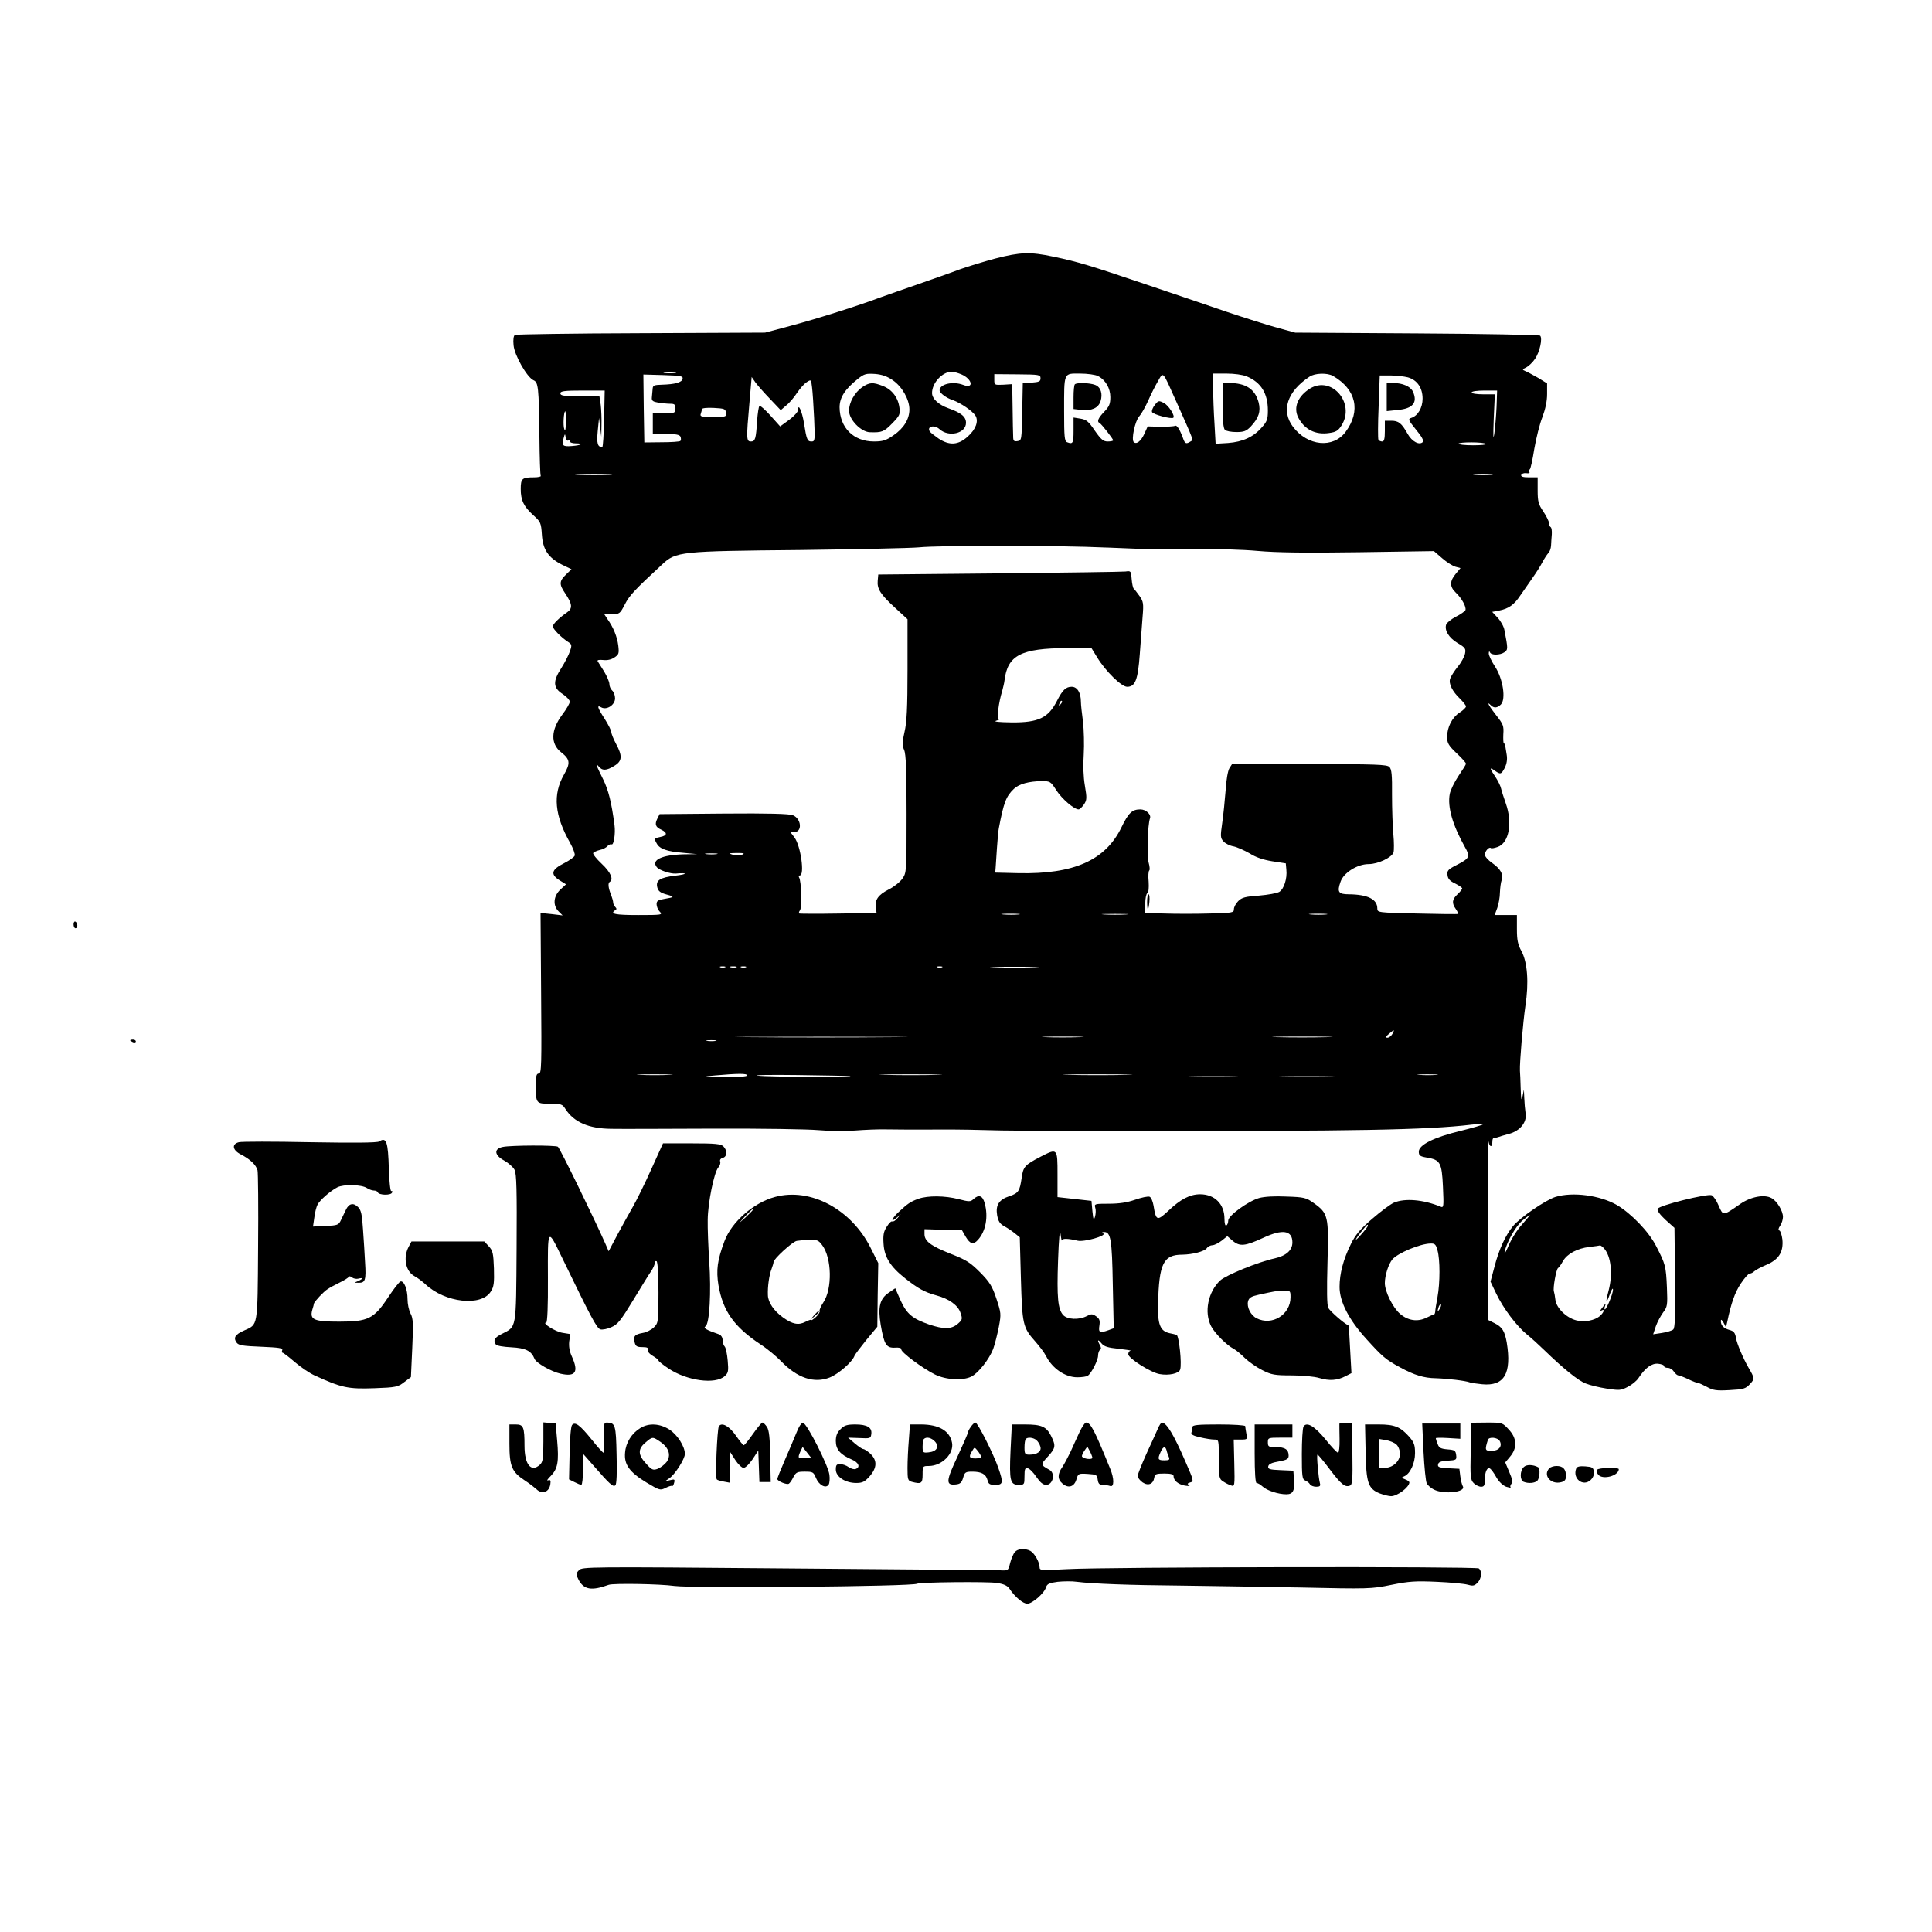 <?xml version="1.0" standalone="no"?>
<!DOCTYPE svg PUBLIC "-//W3C//DTD SVG 20010904//EN"
 "http://www.w3.org/TR/2001/REC-SVG-20010904/DTD/svg10.dtd">
<svg version="1.0" xmlns="http://www.w3.org/2000/svg"
 width="1024pt" height="1024pt" viewBox="0 0 1024 1024"
 preserveAspectRatio="xMidYMid meet">

<g transform="translate(0,1024) scale(0.1,-0.1)"
fill="#000000" stroke="none">
<path d="M5276 8870 c-60 -16 -145 -42 -190 -58 -44 -17 -142 -51 -216 -77
-74 -25 -165 -58 -203 -71 -114 -43 -334 -113 -477 -151 l-135 -36 -657 -3
c-362 -1 -662 -6 -669 -9 -7 -5 -10 -25 -7 -55 5 -54 71 -169 105 -185 26 -11
29 -34 32 -299 1 -110 4 -203 7 -208 3 -4 -13 -8 -35 -8 -64 0 -71 -6 -71 -62
0 -60 16 -93 68 -140 37 -33 40 -40 44 -101 5 -80 34 -123 107 -160 l50 -24
-30 -29 c-35 -34 -36 -51 -4 -98 39 -58 41 -81 10 -102 -42 -29 -75 -62 -75
-74 0 -13 44 -58 79 -81 22 -14 23 -18 12 -50 -6 -19 -27 -60 -46 -90 -46 -71
-44 -105 8 -138 20 -13 37 -32 37 -40 0 -9 -18 -40 -40 -69 -61 -82 -63 -155
-5 -200 47 -37 49 -57 14 -118 -60 -105 -50 -216 33 -362 16 -29 27 -59 24
-67 -3 -8 -27 -25 -54 -39 -72 -36 -77 -61 -21 -95 l29 -18 -30 -28 c-37 -35
-41 -84 -9 -116 l21 -21 -58 7 -59 6 3 -425 c3 -383 2 -426 -12 -426 -13 0
-16 -12 -16 -64 0 -94 1 -96 76 -96 58 0 65 -2 81 -28 45 -70 124 -104 243
-105 47 -1 290 0 541 1 251 1 502 -3 557 -8 56 -5 143 -6 194 -2 51 4 125 7
163 6 39 -1 140 -1 225 -1 85 1 207 0 270 -2 63 -2 176 -4 250 -4 74 0 329 0
565 -1 1169 -2 1560 5 1793 33 34 4 62 5 62 2 0 -3 -54 -19 -119 -35 -141 -34
-221 -74 -221 -110 0 -20 6 -25 40 -31 74 -12 82 -26 88 -155 5 -108 4 -113
-14 -105 -91 37 -187 45 -245 21 -19 -8 -71 -47 -116 -86 -64 -55 -90 -86
-113 -134 -40 -80 -60 -157 -60 -227 0 -78 49 -174 143 -277 84 -93 103 -109
177 -149 77 -42 127 -57 190 -58 62 -2 157 -13 180 -22 8 -3 38 -7 66 -10 117
-11 157 57 130 222 -11 61 -24 82 -67 103 l-34 17 0 500 c0 275 1 481 3 457 3
-41 22 -51 22 -11 0 10 3 18 8 17 4 0 14 2 22 5 8 3 34 11 57 17 59 15 97 62
89 109 -3 20 -6 56 -7 81 l-2 45 -7 -35 c-6 -28 -8 -21 -10 40 -1 41 -3 84 -4
95 -2 42 16 254 29 344 19 123 11 231 -21 290 -19 35 -24 58 -24 117 l0 74
-59 0 -59 0 14 38 c7 20 14 57 14 82 1 25 5 54 9 65 12 29 -6 60 -50 91 -22
15 -39 35 -39 44 0 18 23 44 32 35 3 -3 19 0 36 6 60 21 80 127 43 231 -10 29
-22 65 -25 79 -3 14 -17 42 -31 63 -31 45 -31 52 -3 32 31 -22 35 -21 54 15
10 21 14 44 10 68 -3 20 -7 42 -8 49 -1 6 -4 12 -7 12 -3 0 -4 22 -3 48 3 44
0 53 -37 100 -38 48 -56 81 -29 54 16 -16 34 -15 53 4 28 28 11 137 -31 201
-19 29 -34 61 -33 70 0 11 3 13 6 6 6 -17 54 -16 77 0 19 14 19 18 0 117 -3
19 -20 49 -36 66 l-29 31 37 7 c50 10 79 30 112 80 16 22 44 64 64 92 20 28
44 66 53 84 10 19 24 40 31 48 8 7 14 25 15 40 1 15 2 42 4 60 1 18 -1 35 -6
38 -5 3 -9 13 -9 22 0 9 -14 37 -30 61 -26 38 -30 53 -30 113 l0 68 -46 0
c-32 0 -44 4 -41 13 2 6 14 11 27 9 13 -2 20 1 16 6 -3 6 -3 12 2 14 4 1 15
50 24 108 10 58 29 134 43 169 16 43 25 84 25 122 l0 57 -47 29 c-27 15 -57
32 -68 36 -18 8 -18 9 5 20 13 7 34 27 46 45 25 36 41 109 27 123 -4 4 -298
10 -653 12 l-645 4 -95 26 c-52 14 -174 53 -270 85 -96 33 -290 99 -430 146
-290 98 -357 119 -488 146 -122 26 -174 24 -306 -10z m-1698 -607 c-16 -2 -40
-2 -55 0 -16 2 -3 4 27 4 30 0 43 -2 28 -4z m1517 -7 c59 -25 69 -79 10 -56
-55 21 -125 4 -125 -29 0 -14 36 -41 71 -52 41 -15 103 -57 119 -82 18 -29 2
-73 -41 -111 -50 -46 -98 -48 -155 -10 -21 15 -42 31 -46 37 -17 28 25 37 52
12 49 -44 140 -22 140 34 0 32 -25 53 -93 77 -53 19 -87 51 -87 81 0 53 53
111 103 113 10 0 33 -6 52 -14z m-1477 -24 c-4 -19 -40 -29 -110 -31 -42 -1
-48 -4 -49 -23 -1 -13 -3 -33 -4 -44 -2 -18 5 -23 34 -28 20 -3 48 -6 64 -6
22 0 27 -4 27 -25 0 -24 -3 -25 -60 -25 l-60 0 0 -55 0 -55 70 0 c54 0 72 -4
77 -15 3 -9 3 -19 -1 -22 -3 -4 -48 -7 -99 -7 l-92 -1 -3 180 -2 180 105 -3
c93 -3 106 -5 103 -20z m1115 -8 c49 -34 87 -102 87 -154 0 -52 -30 -100 -84
-137 -40 -28 -58 -33 -104 -33 -108 0 -181 73 -182 181 0 52 28 96 97 151 34
27 44 29 91 26 37 -3 65 -13 95 -34z m782 11 c0 -17 -8 -20 -47 -23 l-47 -3
-3 -152 c-3 -149 -3 -152 -25 -155 -19 -3 -23 1 -23 25 -1 15 -2 84 -3 153
l-2 124 -47 -3 c-47 -2 -48 -2 -48 27 l0 29 123 -1 c115 -1 122 -2 122 -21z
m304 12 c40 -20 66 -64 66 -112 0 -36 -6 -50 -32 -77 -32 -33 -41 -53 -25 -60
9 -4 72 -84 72 -92 0 -3 -13 -6 -29 -6 -23 0 -35 10 -68 57 -33 49 -45 59 -76
64 l-37 6 0 -69 c0 -67 -3 -74 -34 -62 -14 5 -16 29 -16 163 0 211 -4 201 84
201 39 0 82 -6 95 -13z m414 -132 c98 -220 93 -205 77 -215 -23 -15 -30 -12
-40 18 -18 49 -33 71 -43 65 -5 -3 -40 -5 -77 -5 l-67 2 -18 -40 c-18 -39 -42
-57 -56 -43 -14 14 7 112 29 136 11 12 32 49 47 82 14 33 38 80 52 104 30 52
23 59 96 -104z m375 130 c76 -32 112 -90 112 -181 0 -46 -5 -59 -32 -89 -44
-51 -101 -77 -179 -83 l-66 -4 -6 107 c-4 60 -7 143 -7 187 l0 78 70 0 c41 0
86 -6 108 -15z m458 2 c122 -71 148 -185 66 -296 -66 -89 -201 -76 -279 27
-64 85 -31 187 87 265 28 20 96 22 126 4z m396 -7 c49 -14 78 -55 78 -113 0
-48 -25 -91 -60 -102 -18 -6 -16 -11 25 -62 30 -36 43 -59 36 -66 -18 -18 -57
2 -80 43 -32 57 -48 70 -87 70 l-34 0 0 -55 c0 -41 -4 -55 -14 -55 -8 0 -17 4
-20 9 -3 5 -3 84 1 175 l6 166 56 0 c31 0 73 -5 93 -10z m-3381 -114 l57 -60
29 25 c17 13 42 43 57 66 15 22 37 48 51 57 24 16 24 15 29 -27 3 -23 8 -97
11 -164 5 -117 5 -123 -14 -123 -22 0 -26 10 -40 99 -10 61 -31 107 -31 68 0
-9 -21 -33 -47 -52 l-48 -35 -52 58 c-28 31 -54 54 -58 50 -4 -4 -9 -38 -12
-75 -6 -99 -10 -113 -33 -113 -24 0 -25 13 -8 203 l12 139 20 -29 c11 -15 46
-55 77 -87z m-879 -106 c-2 -82 -6 -150 -10 -150 -25 1 -30 19 -24 85 l7 70 6
-50 6 -50 1 61 c1 34 -1 82 -4 108 l-7 46 -103 0 c-86 0 -104 3 -104 15 0 12
20 15 118 15 l117 0 -3 -150z m4730 63 c-2 -49 -8 -113 -12 -143 -6 -36 -6 -9
-3 78 l6 132 -62 0 c-34 0 -61 4 -61 10 0 6 29 10 68 10 l67 0 -3 -87z m-4084
-30 c3 -22 0 -23 -68 -23 -62 0 -71 2 -66 16 3 9 6 20 6 25 0 6 27 9 63 7 56
-3 62 -5 65 -25z m-849 -50 c0 -39 -3 -51 -8 -38 -8 19 -3 95 5 95 2 0 4 -26
3 -57z m12 -98 c5 4 9 1 9 -4 0 -6 14 -11 32 -11 44 0 30 -10 -21 -14 -48 -4
-55 2 -44 41 7 26 8 26 11 5 2 -12 8 -20 13 -17z m4865 -18 c4 -4 -27 -7 -69
-7 -43 0 -77 4 -77 8 0 10 136 10 146 -1z m-4648 -164 c-42 -2 -114 -2 -160 0
-46 1 -11 3 77 3 88 0 125 -2 83 -3z m4675 0 c-24 -2 -62 -2 -85 0 -24 2 -5 4
42 4 47 0 66 -2 43 -4z m-2038 -385 c262 -11 302 -12 500 -9 88 2 223 -2 300
-9 100 -9 254 -11 537 -7 l398 6 44 -38 c24 -21 56 -41 71 -45 l26 -7 -25 -30
c-33 -39 -33 -69 0 -100 31 -29 57 -76 51 -93 -3 -6 -25 -22 -51 -35 -25 -13
-48 -32 -51 -41 -10 -31 14 -70 60 -98 41 -24 45 -30 40 -56 -3 -16 -20 -48
-39 -70 -18 -23 -36 -51 -40 -63 -9 -27 12 -68 53 -107 17 -17 31 -35 31 -40
0 -6 -15 -21 -34 -33 -39 -25 -66 -77 -66 -129 0 -32 7 -45 50 -86 28 -26 50
-51 50 -56 0 -4 -18 -33 -40 -65 -22 -33 -42 -75 -46 -95 -13 -69 15 -165 80
-281 30 -53 26 -60 -46 -97 -43 -22 -49 -29 -46 -52 2 -20 13 -32 41 -45 20
-10 37 -22 37 -26 0 -4 -11 -18 -25 -31 -29 -27 -31 -47 -9 -78 9 -13 14 -25
13 -26 -2 -2 -100 -1 -216 2 -210 5 -213 5 -213 27 0 49 -51 74 -151 75 -55 0
-63 12 -44 66 16 48 89 94 149 94 50 0 123 35 132 62 3 11 3 55 -1 97 -4 42
-7 135 -7 208 1 106 -2 136 -14 148 -13 13 -73 15 -424 15 l-410 0 -14 -22
c-8 -13 -17 -64 -20 -118 -4 -52 -12 -130 -18 -172 -10 -70 -10 -80 7 -98 10
-11 34 -23 53 -26 19 -4 57 -21 85 -37 33 -21 71 -34 120 -42 l72 -11 3 -34
c5 -47 -13 -102 -37 -117 -11 -7 -60 -16 -108 -20 -72 -5 -91 -10 -110 -29
-13 -13 -23 -32 -23 -43 0 -19 -8 -20 -132 -23 -73 -2 -179 -2 -235 0 l-103 3
0 49 c0 27 5 52 11 56 7 4 9 28 7 61 -3 30 -1 56 3 59 4 2 3 21 -3 42 -10 36
-5 202 7 234 8 21 -21 48 -51 48 -43 0 -63 -18 -100 -95 -85 -175 -252 -249
-545 -243 l-124 3 2 25 c1 14 4 61 7 105 3 44 7 91 10 105 26 138 39 170 80
209 27 26 80 40 147 41 45 0 48 -2 78 -49 30 -46 94 -101 118 -101 6 0 18 12
28 26 16 24 16 34 5 100 -8 46 -10 108 -6 166 3 51 1 129 -4 173 -6 44 -11 91
-11 105 0 48 -19 80 -49 80 -31 0 -49 -18 -78 -75 -46 -90 -98 -115 -239 -114
-70 1 -99 4 -83 9 14 4 20 8 14 9 -12 1 -1 89 18 149 5 19 11 44 12 55 16 134
87 171 331 172 l130 0 30 -49 c45 -74 129 -156 159 -156 43 0 57 36 67 172 5
68 12 158 15 200 6 70 4 80 -17 110 -13 18 -26 35 -30 38 -4 3 -9 26 -11 50
-3 44 -4 45 -33 41 -16 -2 -318 -6 -670 -10 l-640 -6 -3 -33 c-4 -43 15 -73
94 -145 l64 -59 0 -266 c0 -204 -4 -282 -16 -332 -12 -53 -13 -69 -2 -95 10
-22 13 -110 13 -340 0 -309 0 -310 -23 -343 -13 -18 -46 -44 -73 -57 -54 -28
-73 -54 -67 -96 l4 -28 -200 -3 c-111 -2 -205 -1 -209 0 -4 2 -3 10 3 17 11
14 8 155 -5 175 -3 5 -1 10 4 10 27 0 5 157 -28 201 l-22 29 21 0 c43 0 38 70
-7 89 -20 8 -130 11 -368 9 l-339 -3 -12 -24 c-15 -30 -10 -45 22 -59 33 -16
30 -31 -6 -38 -34 -7 -34 -8 -19 -35 15 -28 53 -42 139 -49 l75 -7 -70 -1
c-117 -3 -175 -30 -144 -68 14 -17 72 -36 101 -34 64 6 63 -4 -2 -11 -83 -10
-106 -25 -96 -63 5 -19 16 -28 49 -37 44 -12 44 -14 -15 -24 -30 -5 -38 -10
-38 -27 0 -12 7 -30 17 -40 16 -17 11 -18 -115 -18 -121 0 -152 6 -121 26 8 4
8 9 0 17 -6 6 -11 17 -11 23 0 7 -5 25 -11 41 -15 36 -18 63 -7 69 21 13 5 51
-43 96 -28 26 -48 52 -45 57 4 5 19 12 35 16 16 3 35 13 41 21 7 7 16 11 21 9
12 -8 22 58 16 102 -16 121 -32 185 -60 242 -38 76 -43 92 -24 69 19 -24 42
-23 83 3 42 25 44 52 9 117 -14 26 -25 54 -25 62 0 8 -16 40 -35 70 -39 60
-43 76 -18 61 29 -16 73 13 73 48 0 16 -7 34 -15 41 -8 7 -15 22 -15 34 0 12
-13 42 -28 67 -15 24 -31 49 -34 54 -4 7 6 9 28 7 21 -3 44 2 60 13 24 16 26
21 21 64 -6 46 -25 95 -58 141 l-17 26 41 -1 c41 0 43 2 69 52 24 47 51 76
197 211 74 69 93 71 731 77 305 4 589 10 630 14 102 11 736 11 995 -1z m-244
-831 c-10 -9 -11 -8 -5 6 3 10 9 15 12 12 3 -3 0 -11 -7 -18z m-1823 -794
c-16 -2 -40 -2 -55 0 -16 2 -3 4 27 4 30 0 43 -2 28 -4z m135 -3 c-12 -5 -34
-5 -50 0 -24 7 -21 8 22 9 38 0 45 -2 28 -9z m1465 -317 c-21 -2 -57 -2 -80 0
-24 2 -7 4 37 4 44 0 63 -2 43 -4z m570 0 c-32 -2 -84 -2 -115 0 -32 2 -6 3
57 3 63 0 89 -1 58 -3z m1060 0 c-21 -2 -57 -2 -80 0 -24 2 -7 4 37 4 44 0 63
-2 43 -4z m-3185 -280 c-7 -2 -19 -2 -25 0 -7 3 -2 5 12 5 14 0 19 -2 13 -5z
m60 0 c-7 -2 -21 -2 -30 0 -10 3 -4 5 12 5 17 0 24 -2 18 -5z m50 0 c-7 -2
-19 -2 -25 0 -7 3 -2 5 12 5 14 0 19 -2 13 -5z m1040 0 c-7 -2 -19 -2 -25 0
-7 3 -2 5 12 5 14 0 19 -2 13 -5z m490 0 c-56 -2 -151 -2 -210 0 -59 1 -13 3
102 3 116 0 164 -2 108 -3z m1897 -353 c-6 -11 -18 -20 -26 -20 -12 0 -10 5 7
20 30 25 32 25 19 0z m-2658 -17 c-206 -2 -539 -2 -740 0 -202 1 -34 2 373 2
407 0 572 -1 367 -2z m1000 0 c-51 -2 -132 -2 -180 0 -48 1 -6 3 93 3 99 0
138 -2 87 -3z m1310 0 c-73 -2 -190 -2 -260 0 -70 1 -10 3 133 3 143 0 200 -2
127 -3z m-3239 -20 c-13 -2 -33 -2 -45 0 -13 2 -3 4 22 4 25 0 35 -2 23 -4z
m-245 -180 c-43 -2 -113 -2 -155 0 -43 1 -8 3 77 3 85 0 120 -2 78 -3z m412
-3 c0 -6 -46 -9 -122 -8 -114 1 -118 2 -48 8 124 11 170 11 170 0z m545 -4
c41 -7 -442 -4 -490 3 -27 3 67 5 210 3 143 -2 269 -4 280 -6z m458 7 c-72 -2
-194 -2 -270 0 -76 1 -16 3 132 3 149 0 211 -2 138 -3z m1005 0 c-81 -2 -216
-2 -300 0 -84 1 -18 3 147 3 165 0 234 -2 153 -3z m1645 0 c-23 -2 -64 -2 -90
0 -26 2 -7 3 42 3 50 0 71 -1 48 -3z m-1075 -10 c-60 -2 -156 -2 -215 0 -60 1
-11 3 107 3 118 0 167 -2 108 -3z m510 0 c-64 -2 -172 -2 -240 0 -68 1 -15 3
117 3 132 0 187 -2 123 -3z m202 -790 c-1 -5 -17 -26 -37 -48 -38 -43 -34 -28
7 23 27 33 30 36 30 25z m369 -130 c14 -49 14 -172 0 -248 -6 -33 -12 -68 -12
-77 -1 -9 -4 -16 -7 -15 -3 0 -21 -8 -41 -18 -46 -22 -96 -15 -138 21 -38 32
-81 118 -81 163 0 41 19 101 40 126 28 33 146 83 202 84 23 1 29 -5 37 -36z
m12 -310 c-12 -20 -14 -14 -5 12 4 9 9 14 11 11 3 -2 0 -13 -6 -23z"/>
<path d="M4570 8188 c-40 -28 -70 -81 -70 -125 0 -47 64 -113 111 -114 63 -2
74 2 118 47 40 41 43 49 38 84 -7 53 -39 95 -87 114 -54 21 -71 20 -110 -6z"/>
<path d="M5697 8203 c-4 -3 -7 -34 -7 -69 l0 -62 43 -5 c53 -5 88 10 100 46
13 40 1 76 -29 87 -29 11 -97 13 -107 3z"/>
<path d="M6121 8094 c-11 -14 -18 -31 -15 -38 5 -13 104 -39 113 -30 10 10
-25 65 -50 78 -27 14 -30 13 -48 -10z"/>
<path d="M6480 8092 c0 -78 4 -122 12 -130 7 -7 34 -12 61 -12 41 0 53 5 77
30 42 45 53 80 41 127 -19 71 -68 103 -157 103 l-34 0 0 -118z"/>
<path d="M6944 8181 c-65 -40 -90 -101 -63 -154 33 -64 92 -93 164 -82 36 5
48 12 66 41 73 118 -53 264 -167 195z"/>
<path d="M7350 8136 l0 -75 58 6 c80 7 107 39 81 97 -13 28 -55 46 -105 46
l-34 0 0 -74z"/>
<path d="M6080 5460 c0 -22 2 -40 4 -40 2 0 6 18 8 40 2 22 0 40 -4 40 -5 0
-8 -18 -8 -40z"/>
<path d="M390 5341 c0 -12 5 -21 10 -21 6 0 10 6 10 14 0 8 -4 18 -10 21 -5 3
-10 -3 -10 -14z"/>
<path d="M690 4726 c0 -2 7 -6 15 -10 8 -3 15 -1 15 4 0 6 -7 10 -15 10 -8 0
-15 -2 -15 -4z"/>
<path d="M2010 4190 c-10 -7 -134 -8 -366 -4 -193 4 -363 4 -378 0 -39 -10
-34 -42 11 -65 49 -25 81 -56 88 -84 3 -12 5 -196 3 -408 -3 -430 0 -407 -74
-441 -48 -21 -58 -38 -40 -64 11 -15 33 -18 130 -22 94 -4 116 -7 112 -18 -3
-8 -2 -14 2 -14 4 0 33 -22 64 -49 31 -27 79 -59 105 -71 144 -66 178 -73 318
-68 113 4 125 7 157 32 l36 27 7 153 c6 130 5 158 -9 184 -9 17 -16 51 -16 76
0 52 -18 98 -37 94 -7 -2 -36 -39 -65 -83 -76 -115 -106 -130 -260 -130 -134
0 -157 10 -143 62 5 15 9 31 9 34 2 10 52 64 72 76 10 7 39 23 64 35 25 12 47
26 48 30 2 5 10 4 18 -3 8 -6 23 -9 34 -6 27 7 25 -1 -2 -13 -22 -9 -22 -9 3
-9 35 -1 40 15 34 107 -2 42 -7 121 -11 176 -5 79 -10 102 -26 118 -25 25 -49
20 -65 -15 -7 -15 -19 -39 -26 -54 -12 -26 -18 -28 -81 -31 l-67 -3 7 48 c3
26 11 57 17 68 12 24 68 73 105 92 33 17 129 15 157 -4 11 -7 27 -13 36 -13
10 0 19 -4 21 -9 5 -16 70 -18 76 -2 2 8 1 11 -4 8 -5 -3 -11 50 -13 116 -4
146 -13 172 -51 147z"/>
<path d="M3452 4043 c-34 -76 -78 -165 -97 -198 -19 -33 -56 -100 -82 -148
l-47 -89 -17 39 c-56 127 -242 509 -252 515 -14 9 -249 8 -292 -1 -49 -10 -45
-44 7 -72 23 -13 48 -35 55 -49 11 -20 13 -111 11 -416 -3 -440 1 -413 -80
-455 -37 -19 -45 -33 -30 -55 4 -7 41 -13 82 -15 77 -4 106 -19 123 -61 8 -22
89 -68 138 -79 80 -18 97 9 60 91 -13 28 -17 55 -14 81 l6 38 -43 7 c-37 6
-111 53 -85 54 6 0 10 85 9 236 -1 271 -3 269 77 104 151 -312 182 -370 201
-376 11 -3 38 2 59 12 33 14 50 36 115 143 42 69 84 138 95 153 10 15 19 34
19 43 0 9 5 13 10 10 6 -4 10 -70 10 -166 0 -155 -1 -161 -24 -184 -13 -13
-40 -27 -60 -30 -43 -8 -50 -17 -42 -51 5 -20 13 -24 41 -24 25 0 33 -4 29
-14 -3 -9 7 -21 25 -32 17 -10 31 -21 31 -25 0 -4 24 -23 54 -43 98 -65 247
-85 297 -40 19 17 21 27 16 82 -3 35 -10 69 -16 75 -6 6 -11 21 -11 34 0 14
-8 26 -17 30 -70 24 -87 34 -74 43 22 13 31 183 20 345 -5 77 -9 176 -8 220 1
91 34 252 56 277 9 10 13 24 10 32 -3 8 2 16 14 19 23 6 25 39 3 61 -13 13
-43 16 -168 16 l-152 0 -62 -137z"/>
<path d="M5515 4109 c-83 -43 -92 -53 -100 -112 -10 -70 -17 -81 -65 -97 -55
-18 -74 -47 -65 -101 6 -32 14 -45 37 -58 17 -9 42 -26 57 -38 l26 -21 6 -219
c7 -243 10 -259 76 -333 22 -25 48 -59 57 -77 34 -67 102 -113 166 -113 25 0
50 4 55 8 20 13 55 83 55 107 0 13 5 27 10 30 7 4 7 12 0 25 -16 29 -12 34 8
10 14 -17 33 -23 92 -29 41 -5 69 -9 63 -10 -7 0 -13 -9 -13 -19 0 -21 119
-97 166 -105 49 -9 103 3 109 24 10 29 -6 180 -19 184 -6 2 -23 6 -38 9 -49
11 -63 47 -60 155 5 214 28 261 129 261 55 1 116 17 129 34 6 9 20 16 30 16
10 0 32 11 49 24 l30 24 29 -25 c37 -31 66 -28 161 16 103 48 155 40 155 -24
0 -42 -33 -71 -95 -85 -88 -19 -257 -89 -288 -117 -64 -61 -86 -167 -48 -242
20 -38 81 -100 121 -121 12 -6 38 -28 58 -48 21 -20 62 -49 92 -64 49 -25 66
-28 156 -28 57 0 121 -6 147 -14 53 -16 95 -13 139 10 l31 16 -7 126 c-3 69
-7 126 -9 127 -25 11 -98 76 -107 93 -7 16 -8 93 -4 240 7 248 4 261 -75 317
-38 27 -50 30 -142 33 -63 3 -117 0 -146 -8 -58 -17 -163 -93 -163 -119 0 -11
-4 -23 -10 -26 -6 -4 -10 10 -10 35 0 78 -52 130 -129 130 -54 0 -104 -26
-169 -88 -59 -55 -65 -53 -78 28 -4 23 -13 44 -21 47 -9 3 -43 -4 -77 -16 -43
-15 -85 -21 -139 -21 -75 0 -78 -1 -72 -21 4 -11 3 -32 -1 -47 -7 -23 -9 -19
-14 28 l-5 55 -90 10 -90 10 0 120 c0 140 0 140 -90 94z m113 -443 c2 11 34
10 84 -2 34 -8 154 26 136 38 -9 5 -8 8 4 8 35 0 42 -38 46 -277 l5 -233 -27
-10 c-47 -17 -55 -13 -49 24 4 27 1 36 -17 49 -20 14 -26 14 -51 1 -41 -21
-102 -18 -124 6 -28 31 -34 93 -27 290 4 116 9 168 13 140 3 -25 7 -40 7 -34z
m1212 -302 c0 -92 -98 -153 -180 -111 -31 16 -53 59 -45 90 5 19 17 26 58 35
83 18 90 20 130 21 36 1 37 0 37 -35z"/>
<path d="M4108 3896 c-113 -30 -230 -132 -268 -234 -38 -101 -45 -154 -32
-234 24 -137 82 -220 222 -313 36 -23 85 -64 110 -90 86 -89 175 -119 258 -86
47 19 120 83 131 115 2 6 30 43 62 83 l59 71 2 169 3 168 -40 80 c-102 205
-319 322 -507 271z m-118 -69 c0 -2 -17 -19 -37 -38 l-38 -34 34 38 c33 34 41
42 41 34z m368 -187 c51 -68 54 -231 6 -303 -14 -21 -22 -41 -20 -46 3 -4 -6
-19 -19 -31 -14 -13 -25 -20 -25 -16 0 3 -14 -1 -31 -10 -37 -19 -69 -13 -120
24 -47 34 -78 79 -79 117 -2 46 7 107 19 138 6 16 11 33 11 38 0 16 100 108
123 112 12 2 43 5 68 6 39 1 48 -3 67 -29z"/>
<path d="M4314 3268 l-19 -23 23 19 c21 18 27 26 19 26 -2 0 -12 -10 -23 -22z"/>
<path d="M8244 3896 c-53 -17 -187 -109 -225 -155 -40 -49 -74 -122 -98 -215
l-21 -79 30 -63 c38 -79 107 -171 163 -217 24 -19 65 -57 93 -84 99 -96 180
-162 219 -176 22 -9 72 -21 111 -27 66 -10 75 -10 111 9 22 11 48 32 58 48 35
53 69 78 103 75 18 -2 32 -7 32 -13 0 -5 9 -9 20 -9 11 0 25 -9 32 -20 7 -11
18 -20 24 -20 5 0 29 -9 52 -20 22 -11 46 -20 51 -20 6 0 27 -10 48 -21 32
-18 50 -21 120 -17 74 4 85 7 108 32 26 28 25 31 -7 86 -29 50 -63 130 -67
159 -5 28 -12 36 -35 42 -31 9 -46 24 -45 49 0 9 6 4 14 -10 l13 -25 7 30 c20
97 40 154 71 201 20 30 41 54 48 54 7 0 17 5 24 12 6 6 35 22 64 34 66 28 91
68 85 134 -3 24 -10 46 -16 48 -7 2 -6 11 4 25 8 12 15 33 15 47 0 32 -32 85
-61 100 -38 21 -110 7 -165 -31 -93 -65 -91 -64 -115 -9 -11 27 -28 51 -37 55
-25 9 -280 -54 -286 -72 -4 -9 11 -30 41 -58 l48 -43 3 -264 c2 -208 0 -267
-10 -275 -7 -6 -34 -14 -60 -18 l-46 -7 14 42 c8 23 26 56 39 74 22 29 24 38
20 131 -5 115 -8 125 -57 220 -39 77 -132 173 -208 218 -90 52 -235 71 -326
43z m-177 -146 c-25 -27 -57 -78 -71 -112 -15 -35 -24 -50 -21 -33 11 53 59
136 94 166 20 16 37 29 39 29 2 0 -16 -22 -41 -50z m435 -127 c37 -42 47 -135
24 -223 -18 -67 -14 -77 7 -18 9 24 16 34 16 23 1 -21 -34 -105 -43 -105 -3 0
-3 8 1 18 7 18 5 17 -17 -12 -10 -13 -10 -17 -2 -12 19 11 14 -9 -7 -28 -28
-25 -85 -36 -127 -24 -53 14 -105 66 -110 108 -2 19 -6 40 -8 45 -6 16 12 118
22 124 5 3 17 20 26 37 23 39 75 67 140 75 28 3 54 7 57 8 3 0 13 -7 21 -16z"/>
<path d="M4867 3886 c-41 -15 -56 -25 -104 -70 -37 -34 -46 -60 -10 -30 l22
19 -19 -22 c-10 -13 -23 -20 -27 -17 -5 3 -18 -10 -29 -28 -17 -26 -20 -45
-17 -90 4 -70 35 -121 115 -184 70 -55 103 -73 165 -90 67 -18 115 -52 128
-93 11 -32 10 -36 -15 -58 -34 -29 -74 -29 -152 -3 -89 31 -118 56 -151 128
l-28 64 -35 -24 c-47 -32 -58 -76 -42 -170 18 -105 30 -123 75 -121 22 2 36
-2 34 -9 -3 -14 113 -101 178 -133 58 -29 149 -34 194 -11 38 20 94 92 115
146 9 25 22 77 30 117 13 69 12 74 -13 150 -22 66 -35 87 -86 139 -52 52 -73
66 -155 98 -106 42 -140 67 -140 105 l0 26 99 -3 100 -3 20 -35 c23 -38 40
-43 64 -16 42 46 56 123 36 195 -11 40 -31 48 -60 21 -15 -14 -23 -14 -77 0
-73 19 -164 20 -215 2z"/>
<path d="M2165 3630 c-29 -57 -15 -129 32 -154 15 -8 42 -28 58 -43 104 -98
296 -119 346 -39 17 26 19 46 17 123 -3 81 -6 94 -27 117 l-24 26 -193 0 -193
0 -16 -30z"/>
<path d="M2880 2597 c0 -88 -3 -106 -18 -120 -47 -43 -82 0 -82 100 0 100 -6
113 -46 113 l-34 0 0 -102 c0 -120 13 -150 82 -195 23 -15 50 -36 60 -45 31
-31 69 -17 75 26 3 20 0 24 -12 20 -9 -4 -3 7 14 23 37 38 44 75 34 188 l-8
90 -32 3 -33 3 0 -104z"/>
<path d="M3032 2687 c-6 -6 -12 -74 -13 -150 l-3 -138 28 -14 c16 -8 32 -15
37 -15 5 0 9 37 9 83 l0 82 53 -60 c88 -101 107 -119 119 -107 6 6 9 66 6 161
-3 159 -7 170 -51 171 -17 0 -18 -8 -15 -80 2 -44 0 -80 -3 -80 -4 0 -32 31
-63 70 -63 78 -88 96 -104 77z"/>
<path d="M3991 2640 c-23 -33 -45 -60 -49 -60 -4 0 -22 23 -41 50 -35 51 -76
74 -91 50 -9 -15 -20 -273 -11 -281 3 -4 21 -9 39 -12 l32 -6 0 81 0 82 27
-42 c15 -23 35 -42 44 -42 10 0 31 21 48 46 l30 46 3 -83 3 -84 30 0 30 0 -3
134 c-1 100 -6 141 -17 158 -9 13 -19 23 -24 23 -4 0 -27 -27 -50 -60z"/>
<path d="M4220 2643 c-13 -32 -41 -98 -62 -146 -21 -48 -38 -91 -38 -96 0 -11
50 -32 61 -25 5 3 16 18 24 35 14 26 21 29 61 29 42 0 46 -2 59 -34 16 -38 52
-57 67 -35 5 8 7 32 4 53 -6 48 -118 270 -139 274 -9 2 -22 -17 -37 -55z m48
-131 c-38 -4 -41 0 -27 32 l13 27 22 -28 22 -28 -30 -3z"/>
<path d="M5146 2678 c-9 -12 -16 -26 -16 -31 0 -5 -25 -62 -55 -127 -61 -129
-63 -153 -11 -148 25 2 33 9 41 36 8 29 13 32 48 32 49 0 73 -13 81 -45 5 -21
12 -25 41 -25 42 0 44 11 16 91 -25 72 -109 239 -121 239 -5 0 -16 -10 -24
-22z m54 -159 c0 -5 -13 -9 -30 -9 -33 0 -37 9 -17 40 12 21 12 21 30 -1 9
-12 17 -25 17 -30z"/>
<path d="M5721 2648 c-13 -29 -35 -75 -47 -103 -13 -27 -32 -63 -43 -80 -27
-38 -26 -66 0 -88 31 -27 62 -18 74 21 9 32 11 33 60 30 46 -3 50 -5 53 -30 3
-22 9 -28 27 -28 13 0 30 -3 39 -6 22 -8 22 40 0 92 -84 207 -104 244 -128
244 -6 0 -22 -24 -35 -52z m69 -134 c0 -12 -47 -7 -55 6 -2 4 3 17 12 30 l16
23 13 -24 c7 -13 13 -29 14 -35z"/>
<path d="M6137 2668 c-8 -18 -35 -78 -61 -134 -25 -56 -46 -108 -46 -117 0 -9
12 -24 26 -34 30 -20 57 -9 62 26 3 18 10 21 53 21 34 0 49 -4 49 -13 0 -24
24 -44 60 -51 21 -3 30 -3 22 3 -11 6 -9 9 7 14 19 5 18 10 -25 108 -64 148
-101 208 -126 209 -4 0 -14 -15 -21 -32z m46 -115 c2 -10 8 -26 12 -35 6 -15
2 -18 -24 -18 -34 0 -37 6 -19 45 13 29 24 32 31 8z"/>
<path d="M7099 2693 c0 -4 0 -41 1 -80 1 -41 -3 -73 -8 -73 -5 0 -35 31 -66
70 -58 71 -100 96 -117 69 -5 -8 -9 -74 -9 -147 0 -117 2 -133 18 -139 9 -4
21 -12 25 -20 4 -7 19 -13 33 -13 19 0 24 4 20 18 -8 29 -19 152 -13 152 4 0
33 -35 66 -79 61 -80 80 -95 106 -85 13 5 15 31 13 168 l-3 161 -32 3 c-18 2
-33 0 -34 -5z"/>
<path d="M7545 2545 c4 -82 12 -158 17 -167 5 -10 22 -25 38 -33 53 -27 173
-14 153 18 -4 7 -10 30 -13 52 l-5 40 -58 3 c-49 3 -58 6 -55 20 2 13 16 18
51 20 46 3 48 4 45 30 -3 24 -8 27 -46 30 -35 3 -45 8 -52 28 -6 14 -10 28
-10 31 0 3 29 3 65 1 l65 -4 0 41 0 40 -101 0 -101 0 7 -150z"/>
<path d="M7799 2698 c-1 -2 -3 -70 -4 -152 -3 -134 -1 -150 16 -167 10 -10 28
-19 39 -19 16 0 20 7 20 38 0 42 13 68 28 58 6 -4 21 -24 33 -46 14 -24 34
-43 52 -50 17 -5 28 -7 24 -4 -4 4 -2 13 4 20 7 9 4 27 -12 63 l-21 50 26 31
c39 46 36 98 -8 144 -33 36 -34 36 -115 36 -44 0 -82 -1 -82 -2z m150 -96 c15
-28 -5 -52 -44 -52 -34 0 -36 4 -19 58 5 18 52 14 63 -6z"/>
<path d="M3394 2671 c-46 -28 -77 -77 -81 -130 -6 -63 23 -104 114 -159 70
-42 73 -42 101 -28 16 8 32 13 34 10 3 -3 8 5 11 17 5 18 2 20 -21 14 l-27 -6
24 17 c30 21 81 102 81 128 0 39 -39 101 -82 129 -50 32 -109 36 -154 8z m106
-73 c46 -32 58 -72 33 -107 -11 -14 -32 -30 -47 -36 -25 -9 -32 -6 -62 28 -43
46 -44 77 -3 111 37 32 38 32 79 4z"/>
<path d="M4455 2665 c-18 -17 -25 -35 -25 -63 0 -44 24 -72 83 -97 38 -16 49
-41 22 -51 -8 -3 -24 1 -37 10 -12 9 -33 16 -45 16 -19 0 -23 -5 -23 -29 0
-38 50 -71 108 -71 33 0 45 6 71 35 40 46 41 85 4 120 -15 14 -33 25 -38 25
-6 0 -26 14 -45 30 l-35 30 60 -2 c57 -3 60 -2 63 21 5 35 -22 51 -85 51 -44
0 -59 -5 -78 -25z"/>
<path d="M4817 2608 c-4 -46 -7 -113 -7 -149 0 -61 2 -67 23 -73 50 -13 57 -9
57 39 0 44 1 45 33 45 69 0 134 65 123 123 -12 63 -69 97 -165 97 l-58 0 -6
-82z m139 -9 c24 -27 9 -53 -35 -57 -29 -3 -31 -1 -31 31 0 18 3 37 7 40 13
13 40 7 59 -14z"/>
<path d="M5356 2550 c-7 -159 -2 -180 44 -180 29 0 30 2 30 46 0 38 3 45 17
42 10 -2 30 -22 46 -46 20 -29 35 -42 52 -42 36 0 50 61 18 79 -49 28 -49 27
-10 70 43 47 44 58 17 112 -25 48 -50 59 -139 59 l-68 0 -7 -140z m136 58 c9
-7 19 -23 22 -35 8 -25 -16 -43 -58 -43 -23 0 -26 4 -26 38 0 21 3 42 7 45 10
11 38 8 55 -5z"/>
<path d="M6320 2676 c0 -8 -2 -21 -5 -28 -4 -10 8 -18 45 -26 29 -7 62 -12 76
-12 24 0 24 -1 24 -104 0 -97 2 -105 23 -118 12 -8 31 -18 42 -21 19 -7 20 -3
17 118 l-3 125 37 0 c36 0 36 1 30 31 -3 17 -6 35 -6 40 0 5 -63 9 -140 9
-114 0 -140 -3 -140 -14z"/>
<path d="M6650 2535 c0 -101 4 -155 10 -155 6 0 20 -8 31 -18 23 -22 84 -42
127 -42 36 0 46 20 40 86 l-3 39 -68 3 c-58 2 -68 6 -65 20 2 12 19 20 56 26
43 8 52 13 52 31 0 32 -19 45 -67 45 -39 0 -43 2 -43 25 0 24 2 25 65 25 l65
0 0 35 0 35 -100 0 -100 0 0 -155z"/>
<path d="M7238 2548 c3 -167 13 -198 74 -223 21 -8 49 -15 61 -15 33 0 96 47
97 73 0 4 -10 12 -22 16 -20 8 -21 10 -6 16 32 13 58 69 58 123 0 43 -5 57
-31 87 -46 52 -77 65 -161 65 l-73 0 3 -142z m163 36 c11 -10 19 -31 19 -50 0
-39 -38 -74 -81 -74 l-29 0 0 76 0 77 36 -6 c20 -3 45 -14 55 -23z"/>
<path d="M8076 2464 c-21 -20 -21 -70 0 -78 25 -10 59 -7 72 6 13 13 16 64 5
71 -27 15 -63 16 -77 1z"/>
<path d="M8212 2458 c-36 -36 7 -88 62 -74 20 5 26 13 26 34 0 35 -16 52 -50
52 -14 0 -31 -5 -38 -12z"/>
<path d="M8354 2456 c-20 -53 36 -97 76 -61 13 12 20 28 18 44 -3 23 -8 26
-46 29 -30 2 -44 -1 -48 -12z"/>
<path d="M8465 2450 c-4 -6 -1 -18 6 -26 24 -29 108 -6 109 29 0 11 -108 8
-115 -3z"/>
<path d="M5379 2014 c-8 -9 -19 -35 -25 -58 -10 -41 -10 -41 -55 -39 -24 1
-532 5 -1129 10 -1058 9 -1085 9 -1102 -10 -16 -17 -16 -21 -2 -49 28 -54 69
-61 160 -28 23 9 272 5 349 -6 101 -13 1262 -3 1286 12 13 8 373 12 422 4 36
-5 56 -14 67 -30 29 -44 72 -80 95 -80 26 0 90 55 99 87 6 18 17 23 62 29 30
3 76 4 102 0 77 -10 281 -18 547 -20 138 -2 421 -6 630 -10 370 -8 383 -8 490
14 94 19 129 21 240 16 71 -3 145 -10 163 -15 28 -8 36 -7 53 10 22 22 25 62
7 76 -16 11 -1985 8 -2186 -4 -133 -7 -142 -7 -142 10 0 27 -27 75 -49 87 -29
15 -67 12 -82 -6z"/>
</g>
</svg>
